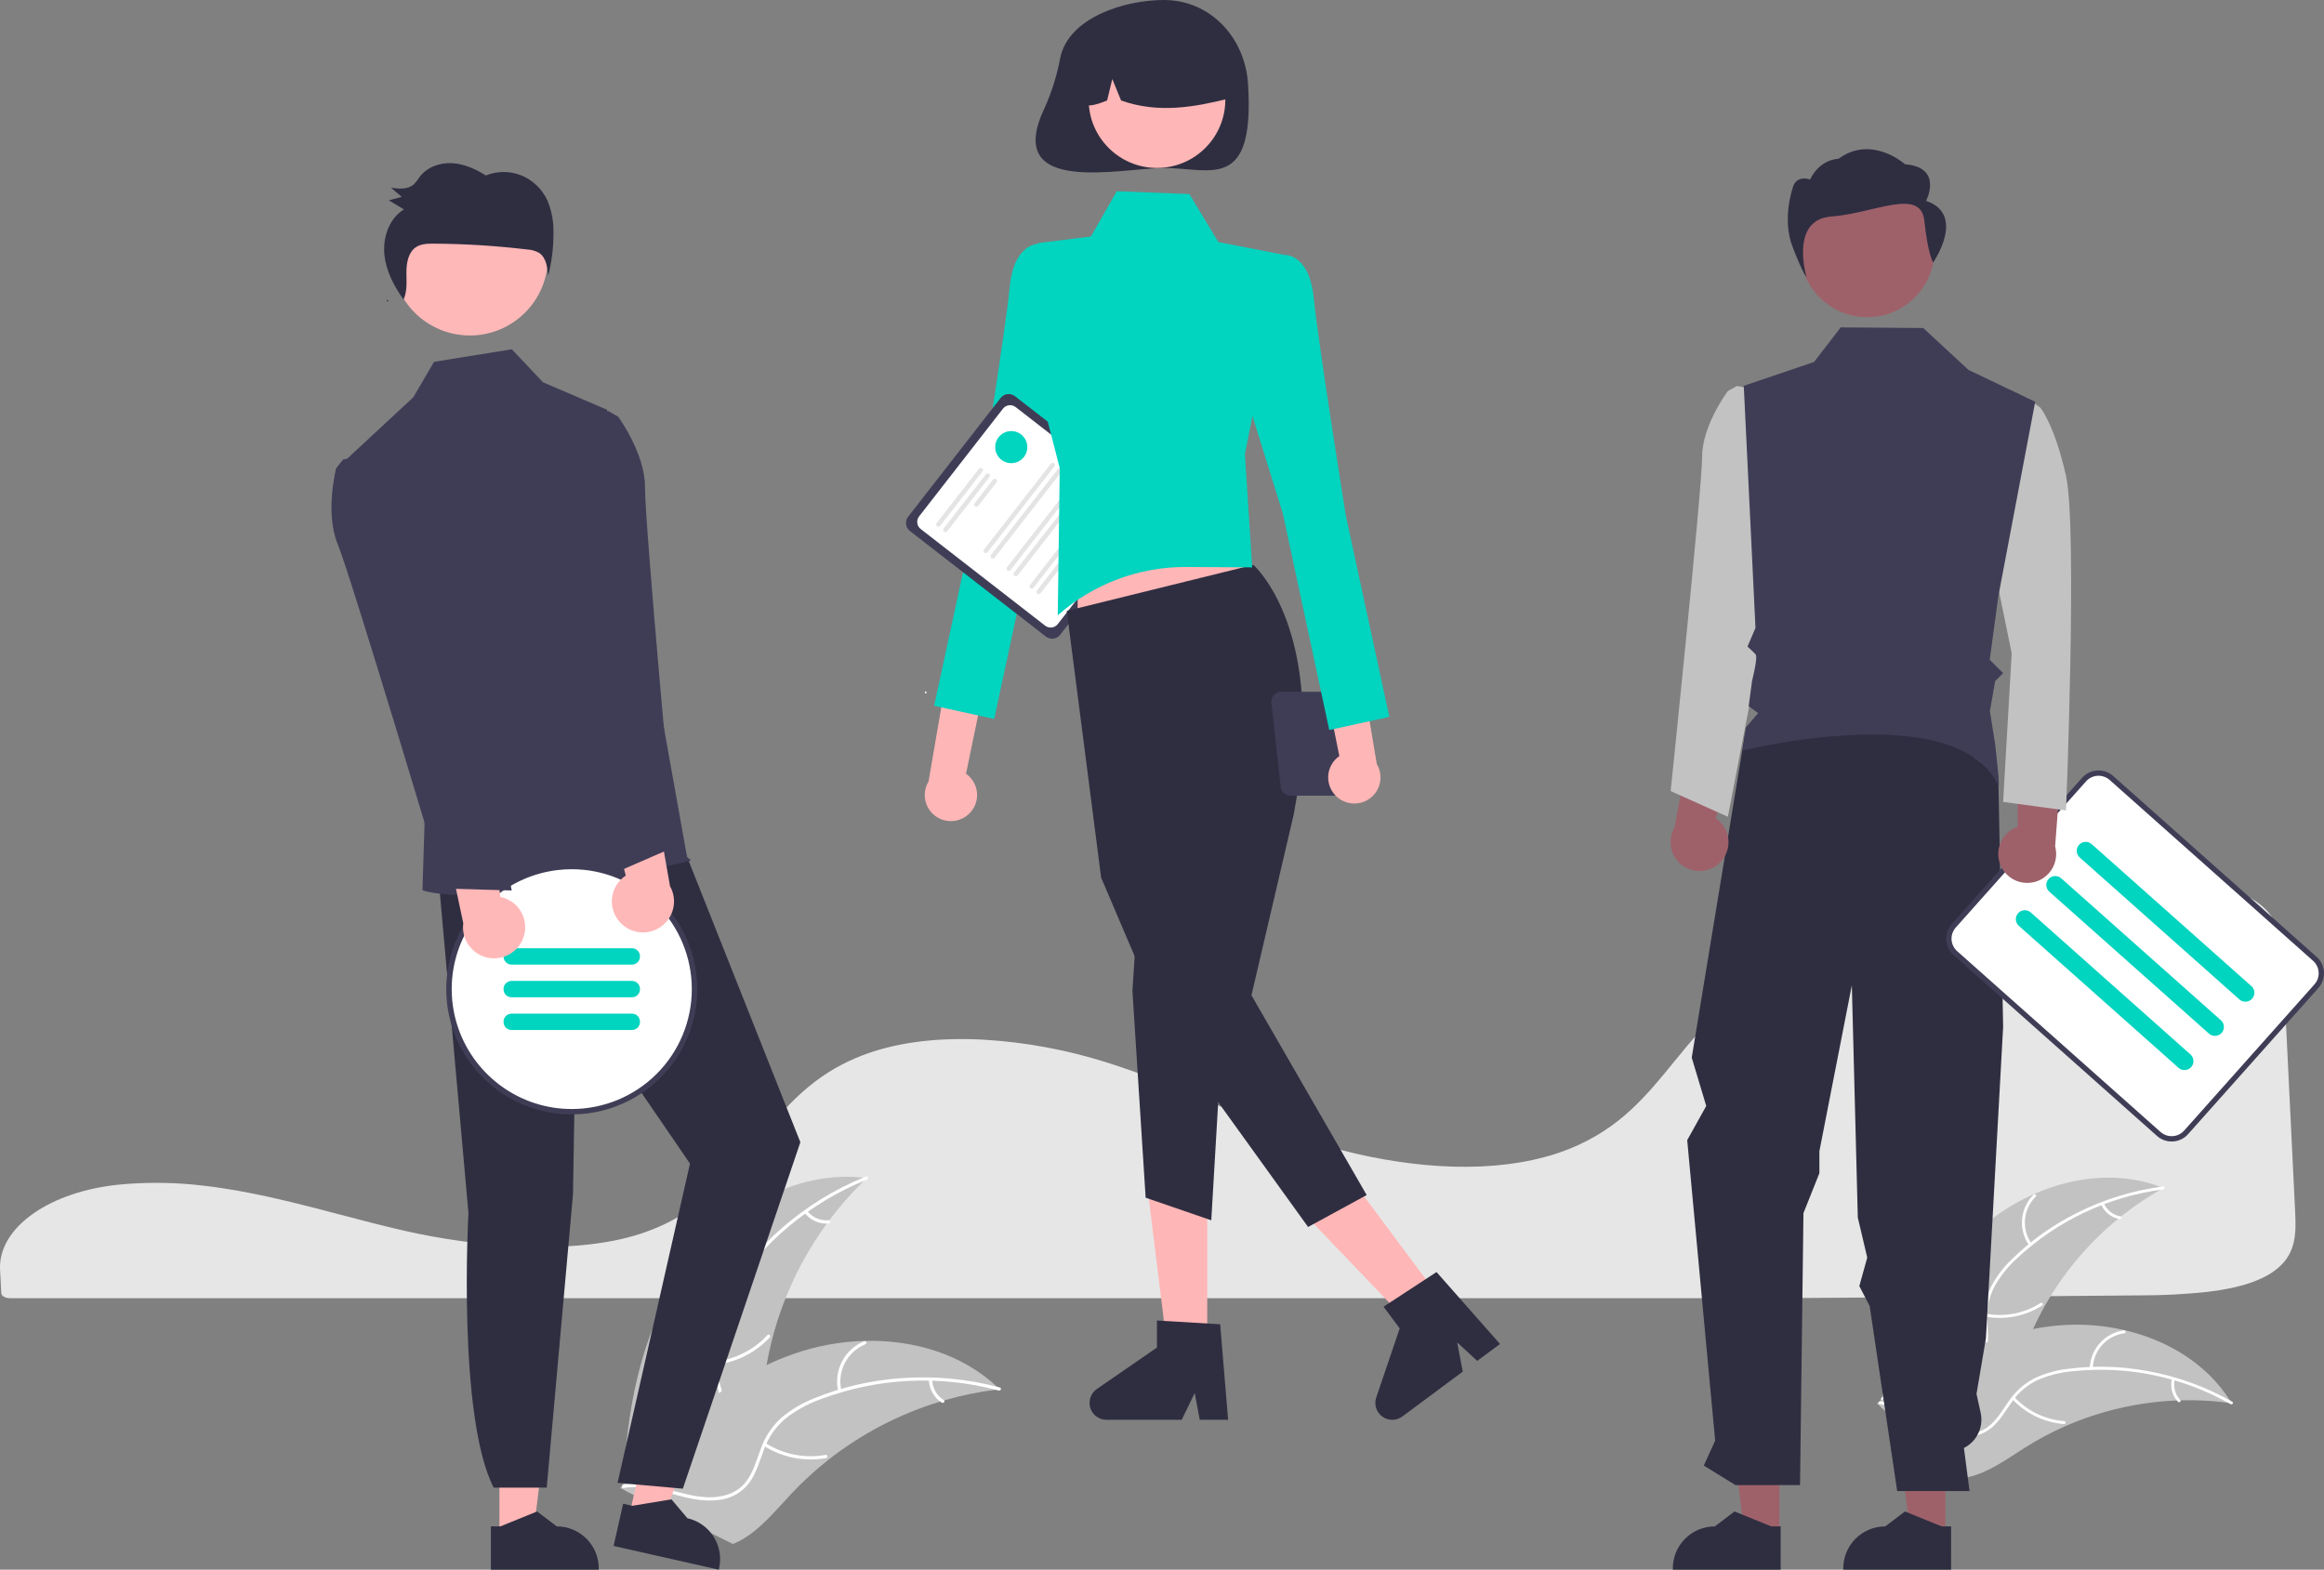 <svg width="644" height="435" viewBox="0 0 644 435" fill="none" xmlns="http://www.w3.org/2000/svg">
<rect x="0" y="0" width="644" height="435" fill="#808080" stroke="none"/>
<g clip-path="url(#clip0_403_454)">
<path d="M43.34 327.796C40.282 327.796 37.217 327.922 34.225 328.177L33.789 328.213C13.94 329.966 -0.579 340.134 0.018 351.865L0.133 353.987C0.209 355.328 0.29 356.769 0.357 358.369C0.393 359.158 1.471 359.763 2.812 359.763H491.063C525.487 359.554 559.786 359.291 593.003 358.982C599.232 358.995 605.458 358.673 611.653 358.017C620.884 356.926 627.291 354.763 631.242 351.404H631.243C636.156 347.239 636.311 341.995 636.014 336.07C635.409 324.105 634.808 311.537 634.209 299.006C633.68 287.962 633.153 276.948 632.627 266.403C632.301 260.145 631.577 254.622 625.998 250.4C619.95 245.834 608.921 243.52 593.216 243.52C593.026 243.52 592.838 243.52 592.646 243.521C543.427 243.696 494.66 260.599 471.295 285.583C468.604 288.46 466.097 291.54 463.672 294.519C460.089 298.92 456.386 303.47 451.965 307.539C449.572 309.772 446.984 311.787 444.232 313.56C444.042 313.691 443.825 313.831 443.595 313.964C443.07 314.306 442.521 314.636 441.986 314.93C438.851 316.738 435.548 318.238 432.123 319.408L431.778 319.524C431.517 319.617 431.235 319.71 430.953 319.795C428.975 320.429 426.921 320.977 424.862 321.421C415.956 323.381 405.828 323.851 394.762 322.816C384.6 321.84 374.568 319.799 364.834 316.725C354.586 313.49 344.995 309.457 335.719 305.557C331.644 303.843 327.43 302.072 323.221 300.393C322.43 300.077 321.652 299.769 320.862 299.46C315.722 297.459 311.062 295.806 306.615 294.408C295.6 290.929 284.197 288.819 272.664 288.127C260.423 287.457 249.636 288.72 240.61 291.871C238.121 292.736 235.698 293.779 233.359 294.991C222.668 300.536 216.077 308.72 209.704 316.635C201.776 326.479 193.578 336.66 177.39 341.937C158.71 348.033 131.444 345.5 112.154 341.097C106.089 339.712 100.031 338.119 94.173 336.578C91.807 335.955 89.439 335.337 87.07 334.723C82.413 333.522 78.603 332.602 75.078 331.826L73.963 331.578C73.342 331.444 72.722 331.309 72.089 331.181C67.902 330.303 64.003 329.612 60.163 329.068L59.255 328.936C57.433 328.696 55.73 328.497 54.059 328.329L53.392 328.263C50.12 327.952 46.733 327.796 43.34 327.796Z" fill="#E6E6E6"/>
<path d="M548.22 340.89C561.958 328.524 582.393 322.307 599.534 329.24C581.951 338.991 568.387 354.639 561.244 373.416C558.515 380.668 556.236 389.017 549.524 392.899C545.347 395.315 540.152 395.433 535.469 394.267C530.786 393.101 526.494 390.763 522.261 388.448L521.056 388.421C526.464 370.757 534.481 353.255 548.22 340.89Z" fill="#C2C2C2"/>
<path d="M599.438 329.616C584.257 331.575 570.08 338.263 558.921 348.728C556.478 350.939 554.4 353.52 552.762 356.377C551.257 359.211 550.539 362.396 550.683 365.601C550.757 368.593 551.18 371.644 550.525 374.601C550.167 376.11 549.494 377.526 548.55 378.757C547.606 379.987 546.412 381.005 545.046 381.742C541.692 383.668 537.844 384.275 534.061 384.738C529.861 385.253 525.49 385.72 521.854 388.073C521.413 388.359 520.996 387.659 521.436 387.374C527.762 383.28 535.767 384.77 542.569 382.038C545.743 380.763 548.551 378.525 549.545 375.141C550.414 372.182 549.981 369.035 549.88 366.007C549.693 362.882 550.276 359.76 551.576 356.911C553.063 353.981 555.038 351.324 557.418 349.055C562.692 343.862 568.752 339.529 575.374 336.216C582.911 332.392 591.047 329.885 599.431 328.802C599.95 328.735 599.954 329.55 599.438 329.616H599.438Z" fill="white"/>
<path d="M562.315 345.147C560.812 343.039 560.107 340.465 560.328 337.886C560.548 335.307 561.68 332.89 563.52 331.067C563.894 330.699 564.483 331.262 564.109 331.63C562.392 333.324 561.339 335.576 561.138 337.978C560.937 340.38 561.603 342.775 563.015 344.73C563.322 345.155 562.62 345.57 562.315 345.147V345.147Z" fill="white"/>
<path d="M550.445 364.09C555.662 365.013 561.036 363.938 565.495 361.08C565.936 360.796 566.353 361.496 565.912 361.779C561.267 364.745 555.673 365.852 550.246 364.879C549.729 364.786 549.931 363.997 550.445 364.09V364.09Z" fill="white"/>
<path d="M582.977 333.47C583.389 334.407 584.027 335.227 584.835 335.856C585.642 336.486 586.593 336.906 587.603 337.077C588.121 337.164 587.918 337.953 587.404 337.867C586.289 337.672 585.239 337.207 584.345 336.514C583.452 335.82 582.742 334.918 582.277 333.887C582.226 333.794 582.211 333.684 582.237 333.58C582.264 333.477 582.328 333.387 582.418 333.329C582.511 333.274 582.622 333.258 582.727 333.285C582.831 333.311 582.921 333.378 582.977 333.47V333.47Z" fill="white"/>
<path d="M618.409 388.872C618.084 388.828 617.759 388.783 617.43 388.743C613.056 388.163 608.643 387.939 604.234 388.073C603.893 388.078 603.547 388.088 603.207 388.103C592.587 388.539 582.14 390.941 572.398 395.186C568.522 396.879 564.782 398.864 561.208 401.124C556.273 404.245 551.171 408.021 545.654 409.294C545.08 409.433 544.498 409.537 543.911 409.604L521.117 389.891C521.087 389.82 521.053 389.754 521.024 389.683L520.078 388.938C520.254 388.809 520.439 388.678 520.615 388.549C520.717 388.473 520.824 388.402 520.926 388.327C520.996 388.278 521.065 388.229 521.125 388.181C521.148 388.164 521.172 388.148 521.19 388.137C521.25 388.089 521.311 388.051 521.367 388.008C522.401 387.276 523.443 386.55 524.492 385.83C524.496 385.825 524.496 385.825 524.506 385.824C532.444 380.262 541.015 375.66 550.039 372.115C550.31 372.013 550.585 371.905 550.866 371.812C554.93 370.303 559.111 369.128 563.366 368.299C565.698 367.853 568.051 367.524 570.416 367.316C576.527 366.788 582.684 367.223 588.66 368.607C600.573 371.366 611.47 377.899 617.924 388.089C618.089 388.35 618.249 388.606 618.409 388.872Z" fill="#C2C2C2"/>
<path d="M618.107 389.117C604.805 381.552 589.454 378.366 574.236 380.012C570.953 380.308 567.738 381.119 564.708 382.415C561.798 383.773 559.305 385.884 557.488 388.53C555.744 390.963 554.242 393.654 551.936 395.621C550.741 396.61 549.35 397.336 547.854 397.751C546.359 398.166 544.792 398.26 543.257 398.028C539.418 397.548 535.98 395.719 532.68 393.814C529.017 391.699 525.245 389.444 520.923 389.136C520.399 389.099 520.488 388.29 521.011 388.327C528.53 388.862 534.023 394.865 541.101 396.774C544.404 397.665 547.995 397.566 550.829 395.462C553.306 393.623 554.857 390.85 556.602 388.371C558.336 385.764 560.684 383.621 563.439 382.129C566.393 380.683 569.571 379.749 572.839 379.369C580.181 378.394 587.631 378.578 594.915 379.915C603.238 381.395 611.246 384.286 618.592 388.462C619.047 388.721 618.559 389.374 618.107 389.117V389.117Z" fill="white"/>
<path d="M579.105 379.194C579.175 376.606 580.164 374.127 581.895 372.201C583.626 370.274 585.986 369.024 588.554 368.675C589.074 368.607 589.205 369.41 588.685 369.479C586.293 369.8 584.094 370.964 582.486 372.761C580.878 374.559 579.966 376.871 579.915 379.281C579.903 379.805 579.093 379.714 579.105 379.194V379.194Z" fill="white"/>
<path d="M558.209 387.18C561.818 391.055 566.756 393.428 572.039 393.827C572.563 393.866 572.474 394.676 571.952 394.637C566.455 394.211 561.321 391.731 557.574 387.691C557.217 387.305 557.854 386.797 558.209 387.18H558.209Z" fill="white"/>
<path d="M602.641 382.295C602.405 383.291 602.421 384.329 602.686 385.317C602.951 386.306 603.458 387.213 604.16 387.957C604.522 388.338 603.885 388.846 603.525 388.467C602.753 387.641 602.194 386.639 601.899 385.548C601.603 384.457 601.58 383.31 601.831 382.207C601.846 382.101 601.901 382.005 601.984 381.938C602.067 381.871 602.173 381.838 602.28 381.846C602.387 381.859 602.485 381.912 602.553 381.996C602.621 382.08 602.652 382.188 602.641 382.295V382.295Z" fill="white"/>
<path d="M188.576 353.188C199.825 336.145 219.949 323.817 240.213 326.47C224.123 341.784 213.975 362.289 211.565 384.357C210.666 392.871 210.554 402.434 204.457 408.451C200.663 412.195 195.139 413.765 189.806 413.819C184.473 413.873 179.231 412.565 174.058 411.266L172.762 411.572C173.626 391.177 177.326 370.23 188.576 353.188Z" fill="#C2C2C2"/>
<path d="M240.215 326.898C224.524 333.212 211.224 344.304 202.204 358.598C200.207 361.641 198.704 364.979 197.748 368.489C196.927 371.939 197.047 375.545 198.093 378.933C199.006 382.112 200.308 385.258 200.431 388.602C200.468 390.316 200.143 392.017 199.476 393.596C198.809 395.174 197.815 396.594 196.56 397.763C193.509 400.754 189.563 402.473 185.646 404.019C181.297 405.737 176.752 407.451 173.519 410.978C173.127 411.406 172.486 410.774 172.877 410.347C178.502 404.21 187.479 403.579 193.993 398.767C197.032 396.521 199.412 393.347 199.533 389.452C199.639 386.046 198.299 382.801 197.347 379.59C196.277 376.3 196.031 372.798 196.628 369.391C197.402 365.843 198.775 362.453 200.687 359.365C204.882 352.345 210.156 346.027 216.316 340.643C223.312 334.46 231.316 329.517 239.98 326.029C240.517 325.814 240.748 326.684 240.215 326.898L240.215 326.898Z" fill="white"/>
<path d="M204.837 353.825C202.642 351.988 201.171 349.431 200.689 346.611C200.206 343.791 200.743 340.891 202.204 338.43C202.501 337.933 203.288 338.371 202.99 338.869C201.626 341.158 201.126 343.859 201.581 346.484C202.036 349.109 203.415 351.485 205.469 353.184C205.916 353.554 205.281 354.192 204.837 353.825V353.825Z" fill="white"/>
<path d="M197.418 377.382C203.255 376.92 208.703 374.278 212.676 369.982C213.069 369.556 213.71 370.188 213.317 370.613C209.175 375.076 203.5 377.814 197.425 378.282C196.846 378.326 196.842 377.426 197.418 377.382H197.418Z" fill="white"/>
<path d="M223.683 335.594C224.384 336.481 225.295 337.181 226.334 337.63C227.373 338.079 228.508 338.264 229.635 338.167C230.214 338.115 230.216 339.015 229.642 339.066C228.395 339.168 227.143 338.963 225.994 338.469C224.845 337.975 223.835 337.208 223.051 336.235C222.969 336.149 222.923 336.036 222.923 335.917C222.922 335.799 222.966 335.685 223.046 335.598C223.13 335.514 223.245 335.466 223.364 335.465C223.483 335.464 223.598 335.511 223.683 335.594H223.683Z" fill="white"/>
<path d="M277.01 385.003C276.65 385.045 276.29 385.088 275.926 385.137C271.087 385.732 266.305 386.719 261.626 388.087C261.263 388.188 260.896 388.294 260.536 388.405C249.299 391.822 238.795 397.294 229.558 404.541C225.885 407.429 222.437 410.591 219.244 414.001C214.835 418.71 210.43 424.167 204.884 427.061C204.309 427.369 203.715 427.642 203.106 427.877L173.236 413.127C173.185 413.059 173.131 412.999 173.079 412.931L171.86 412.396C172.012 412.209 172.174 412.018 172.326 411.831C172.414 411.722 172.509 411.616 172.597 411.507C172.658 411.435 172.719 411.364 172.769 411.295C172.789 411.272 172.81 411.248 172.827 411.231C172.877 411.162 172.932 411.105 172.979 411.043C173.882 409.973 174.794 408.907 175.715 407.846C175.718 407.839 175.718 407.839 175.729 407.835C182.768 399.766 190.543 392.213 199.219 386.078C199.48 385.894 199.744 385.702 200.019 385.525C203.945 382.781 208.089 380.363 212.41 378.294C214.779 377.168 217.204 376.164 219.675 375.283C226.065 373.02 232.771 371.776 239.548 371.594C253.057 371.235 266.532 375.195 276.273 384.3C276.522 384.533 276.764 384.763 277.01 385.003Z" fill="#C2C2C2"/>
<path d="M276.755 385.349C260.421 380.954 243.116 381.812 227.297 387.801C223.869 389.03 220.656 390.791 217.777 393.019C215.042 395.28 212.964 398.231 211.757 401.565C210.57 404.652 209.713 407.947 207.795 410.691C206.792 412.082 205.507 413.245 204.023 414.104C202.538 414.963 200.889 415.5 199.183 415.678C194.943 416.232 190.757 415.231 186.697 414.11C182.189 412.866 177.527 411.502 172.819 412.374C172.249 412.479 172.118 411.589 172.688 411.484C180.878 409.967 188.426 414.861 196.527 414.936C200.308 414.97 204.122 413.868 206.566 410.83C208.704 408.174 209.59 404.777 210.765 401.641C211.894 398.371 213.808 395.427 216.339 393.065C219.096 390.698 222.235 388.816 225.624 387.501C233.205 384.419 241.224 382.546 249.388 381.951C258.701 381.221 268.071 382.088 277.092 384.514C277.65 384.664 277.31 385.498 276.755 385.349V385.349Z" fill="white"/>
<path d="M232.277 385.573C231.631 382.786 231.999 379.86 233.313 377.318C234.628 374.777 236.805 372.784 239.454 371.698C239.991 371.479 240.355 372.302 239.818 372.521C237.349 373.528 235.322 375.384 234.102 377.754C232.883 380.123 232.552 382.85 233.168 385.442C233.302 386.005 232.41 386.133 232.277 385.573H232.277Z" fill="white"/>
<path d="M212.153 399.921C217.092 403.062 223.035 404.228 228.797 403.187C229.367 403.084 229.498 403.974 228.928 404.077C222.93 405.149 216.749 403.923 211.616 400.643C211.127 400.33 211.667 399.61 212.153 399.921V399.921Z" fill="white"/>
<path d="M258.314 382.35C258.339 383.48 258.644 384.587 259.203 385.57C259.762 386.553 260.556 387.383 261.515 387.983C262.008 388.29 261.468 389.01 260.978 388.706C259.922 388.037 259.046 387.12 258.426 386.035C257.806 384.95 257.462 383.73 257.423 382.481C257.409 382.364 257.441 382.246 257.511 382.151C257.582 382.056 257.686 381.991 257.802 381.97C257.921 381.954 258.04 381.984 258.136 382.055C258.232 382.126 258.296 382.232 258.314 382.35V382.35Z" fill="white"/>
<path d="M268.639 225.414C269.385 224.673 269.96 223.776 270.322 222.789C270.684 221.801 270.825 220.746 270.735 219.699C270.645 218.651 270.326 217.635 269.8 216.724C269.275 215.813 268.555 215.028 267.693 214.424L279.45 157.592L266.766 161.588L257.307 216.569C256.387 218.083 256.056 219.881 256.375 221.623C256.695 223.365 257.643 224.929 259.039 226.019C260.436 227.109 262.185 227.65 263.954 227.539C265.724 227.427 267.39 226.671 268.639 225.414V225.414Z" fill="#FFB6B6"/>
<path d="M295.814 73.499L287.957 67.575C287.957 67.575 281.026 67.085 279.798 79.57C278.57 92.055 270.884 139.972 270.884 139.972L258.861 195.593L275.504 199.242L288.382 139.217L301.273 97.806L295.814 73.499Z" fill="#01D4BF"/>
<path d="M289.828 176.418L252.138 147.146C251.551 146.689 251.169 146.018 251.077 145.281C250.985 144.543 251.189 143.799 251.645 143.212L277.289 110.27C277.747 109.684 278.418 109.303 279.157 109.21C279.896 109.118 280.641 109.322 281.229 109.778L318.919 139.049C319.506 139.506 319.888 140.177 319.98 140.915C320.072 141.652 319.868 142.397 319.412 142.984L293.768 175.925C293.31 176.512 292.639 176.893 291.9 176.985C291.161 177.077 290.416 176.873 289.828 176.418V176.418Z" fill="#3F3D56"/>
<path d="M289.621 173.389L255.128 146.6C254.607 146.195 254.268 145.599 254.186 144.944C254.104 144.289 254.285 143.628 254.69 143.107L277.938 113.244C278.344 112.723 278.941 112.385 279.596 112.303C280.252 112.221 280.914 112.402 281.436 112.807L315.929 139.595C316.45 140.001 316.789 140.596 316.871 141.251C316.953 141.906 316.772 142.567 316.367 143.089L293.119 172.951C292.713 173.472 292.116 173.81 291.461 173.892C290.805 173.974 290.143 173.793 289.621 173.389V173.389Z" fill="white"/>
<path d="M259.65 145.841C259.52 145.739 259.435 145.591 259.415 145.427C259.394 145.263 259.44 145.098 259.541 144.968L271.269 129.903C271.37 129.772 271.519 129.688 271.683 129.667C271.764 129.657 271.847 129.663 271.926 129.684C272.004 129.706 272.078 129.743 272.143 129.793C272.208 129.843 272.262 129.906 272.302 129.977C272.343 130.048 272.369 130.126 272.379 130.207C272.389 130.288 272.383 130.371 272.361 130.45C272.34 130.528 272.303 130.602 272.252 130.667L260.525 145.732C260.423 145.862 260.274 145.946 260.11 145.967C259.946 145.987 259.781 145.942 259.65 145.841V145.841Z" fill="#E4E4E4"/>
<path d="M261.594 147.35C261.464 147.249 261.379 147.1 261.358 146.936C261.338 146.772 261.383 146.607 261.484 146.477L273.212 131.412C273.314 131.282 273.463 131.197 273.627 131.176C273.791 131.156 273.956 131.201 274.087 131.303C274.217 131.404 274.302 131.553 274.322 131.717C274.343 131.881 274.297 132.046 274.196 132.176L262.468 147.241C262.367 147.371 262.218 147.456 262.054 147.476C261.89 147.497 261.724 147.451 261.594 147.35Z" fill="#E4E4E4"/>
<path d="M270.182 140.325C270.051 140.224 269.967 140.075 269.946 139.911C269.926 139.747 269.971 139.582 270.072 139.452L275.156 132.922C275.206 132.857 275.269 132.803 275.34 132.762C275.411 132.722 275.489 132.696 275.571 132.685C275.652 132.675 275.734 132.681 275.813 132.703C275.892 132.724 275.966 132.761 276.031 132.811C276.096 132.862 276.15 132.924 276.19 132.995C276.231 133.066 276.257 133.145 276.267 133.226C276.277 133.307 276.271 133.39 276.249 133.468C276.227 133.547 276.19 133.621 276.14 133.686L271.056 140.216C270.955 140.346 270.806 140.431 270.642 140.451C270.478 140.472 270.312 140.426 270.182 140.325V140.325Z" fill="#E4E4E4"/>
<path d="M272.802 153.14C272.672 153.039 272.587 152.89 272.567 152.726C272.546 152.562 272.592 152.397 272.693 152.267L291.207 128.484C291.258 128.42 291.32 128.366 291.391 128.325C291.462 128.285 291.541 128.259 291.622 128.249C291.703 128.238 291.786 128.244 291.864 128.266C291.943 128.288 292.017 128.325 292.082 128.375C292.146 128.425 292.201 128.487 292.241 128.558C292.281 128.629 292.307 128.708 292.318 128.789C292.328 128.87 292.322 128.952 292.3 129.031C292.278 129.11 292.241 129.184 292.191 129.248L273.677 153.031C273.575 153.161 273.426 153.246 273.262 153.266C273.098 153.287 272.933 153.241 272.802 153.14V153.14Z" fill="#E4E4E4"/>
<path d="M274.746 154.65C274.616 154.548 274.531 154.399 274.511 154.236C274.49 154.072 274.536 153.907 274.637 153.776L293.151 129.994C293.202 129.929 293.264 129.875 293.335 129.835C293.406 129.794 293.485 129.768 293.566 129.758C293.647 129.748 293.729 129.754 293.808 129.775C293.887 129.797 293.961 129.834 294.026 129.884C294.09 129.934 294.144 129.997 294.185 130.068C294.225 130.139 294.251 130.217 294.262 130.298C294.272 130.379 294.266 130.462 294.244 130.541C294.222 130.619 294.185 130.693 294.135 130.758L275.621 154.54C275.519 154.671 275.37 154.755 275.206 154.776C275.042 154.796 274.877 154.751 274.746 154.65V154.65Z" fill="#E4E4E4"/>
<path d="M279.158 158.076C279.028 157.975 278.943 157.826 278.923 157.662C278.902 157.499 278.948 157.333 279.049 157.203L297.563 133.42C297.614 133.356 297.676 133.302 297.747 133.261C297.818 133.221 297.897 133.195 297.978 133.185C298.059 133.175 298.142 133.181 298.22 133.202C298.299 133.224 298.373 133.261 298.438 133.311C298.502 133.361 298.556 133.424 298.597 133.495C298.637 133.566 298.663 133.644 298.674 133.725C298.684 133.806 298.678 133.888 298.656 133.967C298.634 134.046 298.597 134.12 298.547 134.184L280.033 157.967C279.931 158.097 279.782 158.182 279.618 158.202C279.454 158.223 279.289 158.178 279.158 158.076V158.076Z" fill="#E4E4E4"/>
<path d="M281.102 159.586C280.972 159.485 280.887 159.336 280.867 159.172C280.846 159.008 280.891 158.843 280.993 158.713L299.507 134.93C299.558 134.865 299.62 134.811 299.691 134.771C299.762 134.73 299.841 134.704 299.922 134.694C300.003 134.684 300.085 134.69 300.164 134.712C300.243 134.733 300.317 134.77 300.382 134.821C300.446 134.871 300.5 134.933 300.541 135.004C300.581 135.075 300.607 135.153 300.618 135.235C300.628 135.316 300.622 135.398 300.6 135.477C300.578 135.556 300.541 135.629 300.491 135.694L281.977 159.477C281.875 159.607 281.726 159.691 281.562 159.712C281.398 159.732 281.233 159.687 281.102 159.586V159.586Z" fill="#E4E4E4"/>
<path d="M285.515 163.013C285.384 162.911 285.3 162.762 285.279 162.599C285.258 162.435 285.304 162.27 285.405 162.139L303.92 138.357C303.97 138.292 304.032 138.238 304.103 138.198C304.174 138.157 304.253 138.131 304.334 138.121C304.415 138.111 304.498 138.117 304.577 138.138C304.655 138.16 304.729 138.197 304.794 138.247C304.859 138.297 304.913 138.36 304.953 138.431C304.994 138.502 305.02 138.58 305.03 138.661C305.04 138.742 305.034 138.825 305.012 138.904C304.991 138.982 304.954 139.056 304.903 139.121L286.389 162.903C286.287 163.034 286.138 163.118 285.974 163.139C285.81 163.159 285.645 163.114 285.515 163.013Z" fill="#E4E4E4"/>
<path d="M287.458 164.522C287.328 164.421 287.243 164.272 287.223 164.108C287.202 163.944 287.247 163.779 287.349 163.649L305.863 139.866C305.965 139.736 306.114 139.652 306.278 139.632C306.441 139.612 306.606 139.657 306.736 139.758C306.867 139.859 306.951 140.008 306.972 140.171C306.993 140.335 306.948 140.5 306.847 140.63L288.333 164.413C288.231 164.543 288.082 164.628 287.918 164.648C287.754 164.669 287.589 164.623 287.458 164.522V164.522Z" fill="#E4E4E4"/>
<path d="M256.514 192.142C256.656 192.142 256.77 192.028 256.77 191.887C256.77 191.746 256.656 191.631 256.514 191.631C256.373 191.631 256.259 191.746 256.259 191.887C256.259 192.028 256.373 192.142 256.514 192.142Z" fill="white"/>
<path d="M293.795 16.065C292.895 20.894 291.419 25.598 289.399 30.077C277.833 54.515 310.771 46.55 322.542 46.55C335.412 46.55 347.725 53.309 345.844 23.275C345.041 10.446 335.412 0 322.542 0C311.549 0 296.093 4.88 293.795 16.065Z" fill="#2F2E41"/>
<path d="M334.538 374.49H323.573L318.355 332.247H334.538V374.49Z" fill="#FFB6B6"/>
<path d="M340.326 393.466H332.462L331.059 386.05L327.464 393.466H306.608C305.608 393.466 304.635 393.147 303.83 392.555C303.024 391.963 302.43 391.13 302.132 390.177C301.835 389.223 301.85 388.2 302.176 387.256C302.502 386.312 303.122 385.497 303.944 384.93L320.599 373.441V365.945L338.117 366.989L340.326 393.466Z" fill="#2F2E41"/>
<path d="M399.681 360.668L390.882 367.204L361.458 336.416L374.445 326.77L399.681 360.668Z" fill="#FFB6B6"/>
<path d="M415.662 372.446L409.352 377.133L403.796 372.019L405.341 380.112L388.605 392.542C387.803 393.138 386.831 393.462 385.832 393.467C384.832 393.472 383.857 393.158 383.048 392.571C382.24 391.983 381.641 391.153 381.339 390.201C381.037 389.249 381.047 388.226 381.368 387.28L387.869 368.135L383.39 362.119L398.072 352.517L415.662 372.446Z" fill="#2F2E41"/>
<path d="M298.626 180.074L350.677 171.976L340.326 140.874H298.626V180.074Z" fill="#FFB6B6"/>
<path d="M347.304 156.539C347.304 156.539 368.109 174.491 358.51 225.67L346.791 275.816L378.719 331.181L362.484 340.026L323.139 285.406L305.134 243.224L295.611 169.296L347.304 156.539Z" fill="#2F2E41"/>
<path d="M315.058 255.245L313.807 274.601L317.47 331.919L335.656 338.173L339.1 279.445L315.058 255.245Z" fill="#2F2E41"/>
<path d="M309.467 52.992L329.587 53.776L337.605 67.07L355.9 70.638L344.979 125.824L346.987 157.235L328.77 157.124C315.642 157.044 302.946 161.808 293.118 170.502V170.502L293.663 129.728L285.827 99.29L287.588 67.375L302.305 65.537L309.467 52.992Z" fill="#01D4BF"/>
<path d="M320.614 46.544C331.072 46.544 339.55 38.076 339.55 27.631C339.55 17.185 331.072 8.717 320.614 8.717C310.156 8.717 301.678 17.185 301.678 27.631C301.678 38.076 310.156 46.544 320.614 46.544Z" fill="#FFB6B6"/>
<path d="M307.754 8.351C311.072 6.33 314.873 5.237 318.759 5.186C322.645 5.135 326.473 6.128 329.843 8.06C333.214 9.992 336.002 12.794 337.918 16.171C339.833 19.548 340.805 23.378 340.732 27.258C331.083 29.678 320.946 31.53 310.656 27.837L308.226 21.897L306.793 27.842C303.66 29.121 300.518 30.203 297.376 27.829C297.248 23.959 298.139 20.124 299.96 16.705C301.781 13.287 304.469 10.406 307.754 8.351Z" fill="#2F2E41"/>
<path d="M352.398 195.367L354.951 218.505C355.129 219.082 355.487 219.587 355.973 219.946C356.46 220.305 357.049 220.499 357.653 220.499H369.42C370.025 220.499 370.614 220.305 371.1 219.946C371.587 219.587 371.945 219.082 372.123 218.505L374.237 200.771C374.847 201.069 375.52 201.219 376.2 201.208C376.879 201.197 377.546 201.024 378.146 200.705C378.746 200.386 379.262 199.929 379.65 199.372C380.039 198.815 380.29 198.174 380.382 197.502C380.475 196.829 380.406 196.144 380.181 195.504C379.957 194.863 379.584 194.284 379.092 193.816C378.6 193.347 378.004 193.002 377.352 192.808C376.701 192.615 376.013 192.578 375.344 192.702C375.081 192.391 374.752 192.141 374.381 191.97C374.011 191.799 373.607 191.711 373.199 191.711H355.101C354.659 191.711 354.222 191.815 353.827 192.014C353.432 192.213 353.089 192.502 352.826 192.858C352.563 193.213 352.388 193.626 352.313 194.061C352.239 194.497 352.268 194.944 352.398 195.367V195.367ZM374.607 199.571L375.902 195.367C376.052 194.881 376.066 194.365 375.945 193.872C376 193.869 376.052 193.855 376.108 193.855C376.921 193.855 377.701 194.178 378.276 194.752C378.851 195.326 379.174 196.105 379.174 196.918C379.174 197.73 378.851 198.509 378.276 199.083C377.701 199.657 376.921 199.98 376.108 199.98C375.58 199.977 375.063 199.836 374.607 199.571V199.571Z" fill="#3F3D56"/>
<path d="M370.141 220.515C369.399 219.769 368.829 218.87 368.472 217.881C368.114 216.891 367.979 215.836 368.074 214.788C368.17 213.741 368.494 212.727 369.024 211.819C369.554 210.91 370.278 210.128 371.143 209.529L359.675 152.638L372.339 156.699L381.518 211.727C382.43 213.246 382.752 215.046 382.424 216.786C382.096 218.526 381.14 220.085 379.738 221.168C378.335 222.251 376.584 222.783 374.815 222.663C373.047 222.542 371.384 221.778 370.141 220.515V220.515Z" fill="#FFB6B6"/>
<path d="M348.043 76.562L355.901 70.638C355.901 70.638 362.832 70.147 364.06 82.632C365.287 95.117 372.973 143.035 372.973 143.035L384.997 198.655L368.353 202.304L355.475 142.28L342.584 100.869L348.043 76.562Z" fill="#01D4BF"/>
<path d="M280.229 128.35C282.686 128.35 284.677 126.361 284.677 123.907C284.677 121.454 282.686 119.465 280.229 119.465C277.773 119.465 275.781 121.454 275.781 123.907C275.781 126.361 277.773 128.35 280.229 128.35Z" fill="#01D4BF"/>
<path d="M138.397 426.026L147.666 426.025L152.076 390.315L138.396 390.316L138.397 426.026Z" fill="#FFB6B6"/>
<path d="M136.033 423.003L138.642 423.003L148.828 418.865L154.287 423.002H154.288C157.373 423.002 160.332 424.227 162.514 426.406C164.695 428.584 165.921 431.54 165.921 434.621V434.999L136.033 435L136.033 423.003Z" fill="#2F2E41"/>
<path d="M174.317 420.191L183.359 422.231L195.536 388.368L182.191 385.358L174.317 420.191Z" fill="#FFB6B6"/>
<path d="M172.678 416.723L175.222 417.297L186.071 415.502L190.484 420.738L190.484 420.738C193.494 421.417 196.11 423.263 197.758 425.868C199.405 428.473 199.949 431.626 199.269 434.632L199.186 435L170.032 428.425L172.678 416.723Z" fill="#2F2E41"/>
<path d="M121.428 242.339L129.81 336.137C129.81 336.137 126.669 392.449 136.803 412.265H151.501L158.778 330.994L159.692 276.445L191.201 322.466L171.132 410.936L189.221 412.551L221.788 316.541L186.009 226.409L121.428 242.339Z" fill="#2F2E41"/>
<path d="M130.207 92.967C142.145 92.967 151.823 83.3 151.823 71.376C151.823 59.452 142.145 49.785 130.207 49.785C118.268 49.785 108.59 59.452 108.59 71.376C108.59 83.3 118.268 92.967 130.207 92.967Z" fill="#FFB8B8"/>
<path d="M168.207 113.542L150.473 105.942L141.84 96.796L120.273 100.27L114.551 110.069L96.028 127.272L117.73 225.282L117.073 246.688C117.073 246.688 130.963 252.934 191.201 238.554C191.924 238.381 190.411 237.626 190.411 237.626L168.207 113.542Z" fill="#3F3D56"/>
<path d="M107.729 83.627C107.578 83.422 107.429 83.215 107.281 83.006C107.222 83.131 107.175 83.261 107.107 83.383L107.729 83.627Z" fill="#2F2E41"/>
<path d="M151.709 55.583C150.264 52.439 147.688 49.953 144.492 48.62C141.325 47.343 137.785 47.346 134.619 48.628C131.762 46.825 128.586 45.395 125.242 45.218C121.898 45.041 118.363 46.28 116.302 49.008C115.842 49.728 115.319 50.406 114.74 51.034C113.084 52.567 110.566 52.346 108.365 52.032C109.352 52.878 110.34 53.723 111.328 54.568C110.133 54.88 108.937 55.192 107.741 55.504C109.137 56.349 110.532 57.194 111.926 58.039C107.877 60.467 106.036 65.766 106.522 70.579C106.982 75.136 109.185 79.302 111.818 83.006C112.868 80.792 112.642 78.143 112.624 75.65C112.606 73.016 113.073 70.024 115.186 68.552C116.612 67.558 118.445 67.514 120.165 67.523C128.837 67.571 137.499 68.111 146.11 69.141C147.278 69.192 148.418 69.522 149.432 70.104C151.336 71.401 151.707 74.079 151.898 76.428C152.904 72.549 153.397 68.555 153.363 64.549C153.447 61.477 152.884 58.423 151.709 55.583V55.583Z" fill="#2F2E41"/>
<path d="M158.439 308.092C177.229 308.092 192.462 292.877 192.462 274.109C192.462 255.341 177.229 240.127 158.439 240.127C139.649 240.127 124.416 255.341 124.416 274.109C124.416 292.877 139.649 308.092 158.439 308.092Z" fill="white"/>
<path d="M158.439 239.372C156.69 239.372 154.944 239.503 153.215 239.765C152.33 239.893 151.468 240.059 150.614 240.263C144.337 241.708 138.586 244.867 134.002 249.386C129.418 253.906 126.181 259.608 124.653 265.858C123.124 272.108 123.365 278.659 125.347 284.781C127.329 290.902 130.975 296.353 135.878 300.525C136.46 301.016 137.05 301.492 137.662 301.945C142.076 305.232 147.209 307.425 152.637 308.344C158.066 309.263 163.635 308.881 168.886 307.23C174.138 305.578 178.922 302.705 182.845 298.847C186.768 294.988 189.717 290.254 191.45 285.034C193.184 279.815 193.651 274.259 192.814 268.823C191.977 263.388 189.86 258.229 186.637 253.77C183.414 249.312 179.177 245.682 174.274 243.179C169.372 240.675 163.945 239.371 158.439 239.372V239.372ZM158.439 307.337C151.366 307.344 144.476 305.086 138.781 300.895C138.162 300.442 137.564 299.974 136.982 299.475C132.205 295.451 128.661 290.162 126.755 284.217C124.85 278.273 124.661 271.912 126.209 265.864C127.758 259.817 130.982 254.328 135.511 250.027C140.04 245.725 145.691 242.786 151.816 241.547C152.663 241.373 153.51 241.237 154.372 241.131C155.721 240.964 157.079 240.881 158.439 240.882C167.262 240.882 175.724 244.383 181.962 250.614C188.201 256.845 191.706 265.297 191.706 274.109C191.706 282.922 188.201 291.373 181.962 297.605C175.724 303.836 167.262 307.337 158.439 307.337V307.337Z" fill="#3F3D56"/>
<path d="M141.751 267.313H175.127C176.35 267.313 177.341 266.323 177.341 265.102V264.993C177.341 263.772 176.35 262.782 175.127 262.782H141.751C140.529 262.782 139.538 263.772 139.538 264.993V265.102C139.538 266.323 140.529 267.313 141.751 267.313Z" fill="#01D4BF"/>
<path d="M141.751 276.375H175.127C176.35 276.375 177.341 275.385 177.341 274.164V274.055C177.341 272.834 176.35 271.844 175.127 271.844H141.751C140.529 271.844 139.538 272.834 139.538 274.055V274.164C139.538 275.385 140.529 276.375 141.751 276.375Z" fill="#01D4BF"/>
<path d="M141.751 285.437H175.127C176.35 285.437 177.341 284.447 177.341 283.226V283.117C177.341 281.896 176.35 280.906 175.127 280.906H141.751C140.529 280.906 139.538 281.896 139.538 283.117V283.226C139.538 284.447 140.529 285.437 141.751 285.437Z" fill="#01D4BF"/>
<path d="M539.081 424.873L529.361 424.872L524.737 387.428L539.082 387.429L539.081 424.873Z" fill="#9E616A"/>
<path d="M493.099 424.873L483.38 424.872L478.756 387.428L493.101 387.429L493.099 424.873Z" fill="#9E616A"/>
<path d="M493.441 435L463.553 434.999V434.621C463.554 431.54 464.779 428.584 466.961 426.406C469.143 424.227 472.101 423.002 475.187 423.002H475.187L480.647 418.865L490.833 423.003L493.442 423.003L493.441 435Z" fill="#2F2E41"/>
<path d="M540.669 435L510.782 434.999V434.621C510.782 431.54 512.008 428.584 514.189 426.406C516.371 424.227 519.33 423.002 522.415 423.002H522.416L527.875 418.865L538.061 423.003L540.67 423.003L540.669 435Z" fill="#2F2E41"/>
<path d="M483.565 203.266L468.794 293.102L472.814 306.489L467.539 315.97L475.285 399.236L472.141 406.151L480.927 411.563H498.804L499.753 336.181L504.169 325.114V319.014L513.159 273.048L514.814 337.421L517.429 348.505L515.232 356.398L518.102 361.927L525.726 413.205H545.772L544.222 401.275C545.968 400.392 547.371 398.955 548.21 397.189C549.049 395.423 549.276 393.428 548.857 391.519L547.707 386.29L550.323 370.829L555.087 284.575L553.744 214.98L530.293 197.069L483.565 203.266Z" fill="#2F2E41"/>
<path d="M517.428 87.906C527.715 87.906 536.053 79.577 536.053 69.303C536.053 59.029 527.715 50.7 517.428 50.7C507.142 50.7 498.804 59.029 498.804 69.303C498.804 79.577 507.142 87.906 517.428 87.906Z" fill="#9E616A"/>
<path d="M476.736 238.915C477.546 238.079 478.163 237.075 478.543 235.975C478.924 234.874 479.058 233.704 478.936 232.546C478.814 231.389 478.44 230.272 477.839 229.274C477.238 228.277 476.426 227.423 475.459 226.773L482.702 199.417L468.748 204.105L464.01 229.363C463.024 231.058 462.695 233.055 463.085 234.976C463.475 236.897 464.556 238.608 466.125 239.785C467.694 240.963 469.64 241.524 471.596 241.364C473.552 241.204 475.38 240.333 476.736 238.915H476.736Z" fill="#9E616A"/>
<path d="M484.358 107.575L481.363 106.954L478.808 108.367C478.808 108.367 471.673 117.869 471.673 126.579C471.673 135.289 462.953 219.224 462.953 219.224L478.808 226.35L491.493 160.628L484.358 107.575Z" fill="#C2C2C2"/>
<path d="M533.739 55.664C533.739 55.664 538.61 46.363 527.893 45.517C527.893 45.517 518.757 37.239 509.445 44.004C509.445 44.004 504.365 44.004 501.588 49.745C501.588 49.745 497.593 48.232 496.715 52.282C496.715 52.282 493.792 60.737 496.715 68.347C499.638 75.958 500.609 76.803 500.609 76.803C500.609 76.803 495.805 60.848 507.498 60.003C519.19 59.157 532.274 51.859 533.248 61.16C534.222 70.461 535.689 72.753 535.689 72.753C535.689 72.753 544.943 59.469 533.739 55.664Z" fill="#2F2E41"/>
<path d="M601.774 315.97C600.368 315.972 599.011 315.455 597.964 314.518L541.599 264.405C540.464 263.393 539.776 261.972 539.688 260.454C539.6 258.936 540.118 257.445 541.128 256.309L577.236 215.794C578.249 214.659 579.672 213.972 581.192 213.884C582.711 213.796 584.204 214.313 585.342 215.323L641.707 265.438C642.844 266.449 643.533 267.87 643.621 269.388C643.71 270.906 643.19 272.397 642.178 273.533L606.07 314.048C605.57 314.612 604.963 315.072 604.284 315.4C603.605 315.728 602.868 315.919 602.115 315.96C602.001 315.967 601.887 315.97 601.774 315.97Z" fill="white"/>
<path d="M601.773 316.339C600.277 316.341 598.833 315.791 597.719 314.794L541.354 264.68C540.145 263.603 539.414 262.091 539.32 260.475C539.226 258.86 539.777 257.273 540.853 256.063L576.96 215.549C578.039 214.341 579.553 213.611 581.17 213.517C582.788 213.423 584.376 213.973 585.588 215.048L641.952 265.162C643.163 266.238 643.895 267.751 643.989 269.367C644.083 270.982 643.531 272.569 642.454 273.779L606.346 314.293C605.814 314.894 605.168 315.383 604.445 315.732C603.722 316.081 602.938 316.284 602.136 316.329C602.015 316.335 601.894 316.339 601.773 316.339ZM581.527 214.98C580.873 214.978 580.226 215.116 579.629 215.383C579.031 215.65 578.498 216.04 578.063 216.529L541.956 257.044C541.14 257.961 540.721 259.165 540.793 260.39C540.864 261.615 541.419 262.762 542.336 263.579L598.7 313.693C599.155 314.097 599.685 314.408 600.259 314.608C600.834 314.807 601.443 314.892 602.051 314.857C602.658 314.821 603.253 314.667 603.801 314.402C604.348 314.137 604.839 313.767 605.243 313.313L641.351 272.798C642.168 271.881 642.587 270.678 642.516 269.452C642.445 268.227 641.889 267.08 640.971 266.263L584.606 216.149C583.759 215.394 582.663 214.978 581.527 214.98H581.527Z" fill="#3F3D56"/>
<path d="M622.213 277.601C621.604 277.602 621.016 277.378 620.562 276.974L576.318 237.636C576.073 237.42 575.873 237.157 575.73 236.864C575.587 236.57 575.503 236.251 575.484 235.925C575.464 235.599 575.51 235.272 575.617 234.964C575.724 234.655 575.891 234.371 576.108 234.127C576.326 233.883 576.589 233.685 576.883 233.543C577.178 233.401 577.497 233.318 577.824 233.3C578.15 233.281 578.477 233.327 578.786 233.435C579.094 233.543 579.378 233.711 579.622 233.929L623.866 273.267C624.242 273.601 624.508 274.042 624.628 274.531C624.747 275.02 624.715 275.533 624.536 276.003C624.357 276.473 624.038 276.878 623.623 277.163C623.208 277.449 622.716 277.601 622.213 277.601V277.601Z" fill="#01D4BF"/>
<path d="M613.774 287.069C613.165 287.07 612.577 286.847 612.123 286.442L567.879 247.105C567.635 246.888 567.437 246.626 567.295 246.332C567.153 246.039 567.07 245.721 567.051 245.395C567.032 245.07 567.078 244.744 567.185 244.436C567.292 244.129 567.459 243.845 567.676 243.602C567.893 243.358 568.155 243.16 568.449 243.018C568.743 242.876 569.062 242.793 569.387 242.775C569.713 242.756 570.039 242.801 570.347 242.908C570.655 243.015 570.939 243.182 571.183 243.398L615.427 282.736C615.804 283.071 616.069 283.511 616.189 284C616.309 284.489 616.277 285.002 616.097 285.473C615.918 285.943 615.599 286.347 615.184 286.632C614.769 286.918 614.277 287.07 613.774 287.069H613.774Z" fill="#01D4BF"/>
<path d="M605.335 296.54C604.726 296.541 604.138 296.317 603.684 295.912L559.439 256.575C559.195 256.358 558.996 256.096 558.854 255.802C558.711 255.509 558.628 255.19 558.609 254.865C558.59 254.539 558.635 254.213 558.743 253.905C558.85 253.597 559.017 253.313 559.234 253.07C559.451 252.826 559.714 252.627 560.008 252.486C560.302 252.344 560.621 252.261 560.947 252.242C561.273 252.223 561.599 252.269 561.908 252.376C562.216 252.484 562.5 252.651 562.744 252.868L606.988 292.206C607.364 292.54 607.63 292.981 607.749 293.47C607.869 293.958 607.837 294.472 607.658 294.942C607.479 295.412 607.16 295.817 606.745 296.102C606.33 296.388 605.838 296.54 605.335 296.54H605.335Z" fill="#01D4BF"/>
<path d="M554.738 240.53C554.17 239.513 553.832 238.385 553.748 237.224C553.664 236.063 553.836 234.897 554.252 233.81C554.668 232.723 555.317 231.739 556.155 230.93C556.992 230.12 557.997 229.504 559.099 229.124L559.147 200.828L571.423 208.944L569.496 234.57C570.012 236.461 569.815 238.475 568.944 240.231C568.072 241.987 566.586 243.362 564.767 244.097C562.948 244.832 560.922 244.874 559.074 244.217C557.225 243.56 555.682 242.248 554.738 240.53H554.738Z" fill="#9E616A"/>
<path d="M555.873 115.329L561.357 110.049L565.386 112.953C565.386 112.953 569.35 117.704 572.521 131.957C575.692 146.211 572.521 224.602 572.521 224.602L555.08 222.227L557.458 181.051L550.323 146.211L555.873 115.329Z" fill="#C2C2C2"/>
<path d="M563.971 111.337L545.493 102.521L532.948 90.899L510.072 90.728L502.693 100.31L483.211 106.92L486.458 174.016L484.244 179.176C484.244 179.176 485.787 180.567 486.491 181.346C487.196 182.124 485.517 188.64 485.517 188.64L484.571 195.729L487.196 197.602L483.784 201.628L482.937 207.974C482.937 207.974 542.5 193.187 553.754 217.683C554.349 218.977 552.884 206.328 552.884 206.328L551.42 197.069L552.873 188.757L555.087 186.546L551.374 182.838L553.754 165.241L563.971 111.337Z" fill="#3F3D56"/>
<path d="M144.939 260.084C145.397 258.921 145.595 257.672 145.518 256.424C145.441 255.177 145.091 253.961 144.493 252.864C143.894 251.766 143.062 250.812 142.055 250.07C141.048 249.329 139.89 248.816 138.664 248.57L134.559 218.465L122.658 228.856L128.38 255.851C128.102 257.937 128.6 260.052 129.779 261.796C130.957 263.54 132.736 264.791 134.777 265.313C136.818 265.835 138.98 265.591 140.853 264.627C142.726 263.663 144.179 262.047 144.939 260.084V260.084Z" fill="#FFB8B8"/>
<path d="M98.312 126.722L95.086 127.339L93.136 129.791C93.136 129.791 89.982 142.149 93.575 150.785C97.168 159.421 123.149 246.232 123.149 246.232L141.81 246.773L127.273 176.388L98.312 126.722Z" fill="#3F3D56"/>
<path d="M171.879 255.668C171.019 254.76 170.369 253.674 169.975 252.488C169.581 251.302 169.452 250.043 169.597 248.802C169.743 247.561 170.159 246.366 170.816 245.303C171.474 244.239 172.357 243.333 173.403 242.647L165.974 213.185L180.895 218.394L185.663 245.573C186.7 247.405 187.028 249.553 186.585 251.611C186.142 253.668 184.959 255.491 183.26 256.736C181.561 257.98 179.464 258.559 177.366 258.362C175.268 258.165 173.316 257.206 171.879 255.668V255.668Z" fill="#FFB8B8"/>
<path d="M165.359 114.558L168.583 113.93L171.307 115.479C171.307 115.479 178.847 125.771 178.737 135.122C178.627 144.474 186.926 234.7 186.926 234.7L169.813 242.151L157.027 171.428L165.359 114.558Z" fill="#3F3D56"/>
</g>
<defs>
<clipPath id="clip0_403_454">
<rect width="644" height="435" fill="white"/>
</clipPath>
</defs>
</svg>
